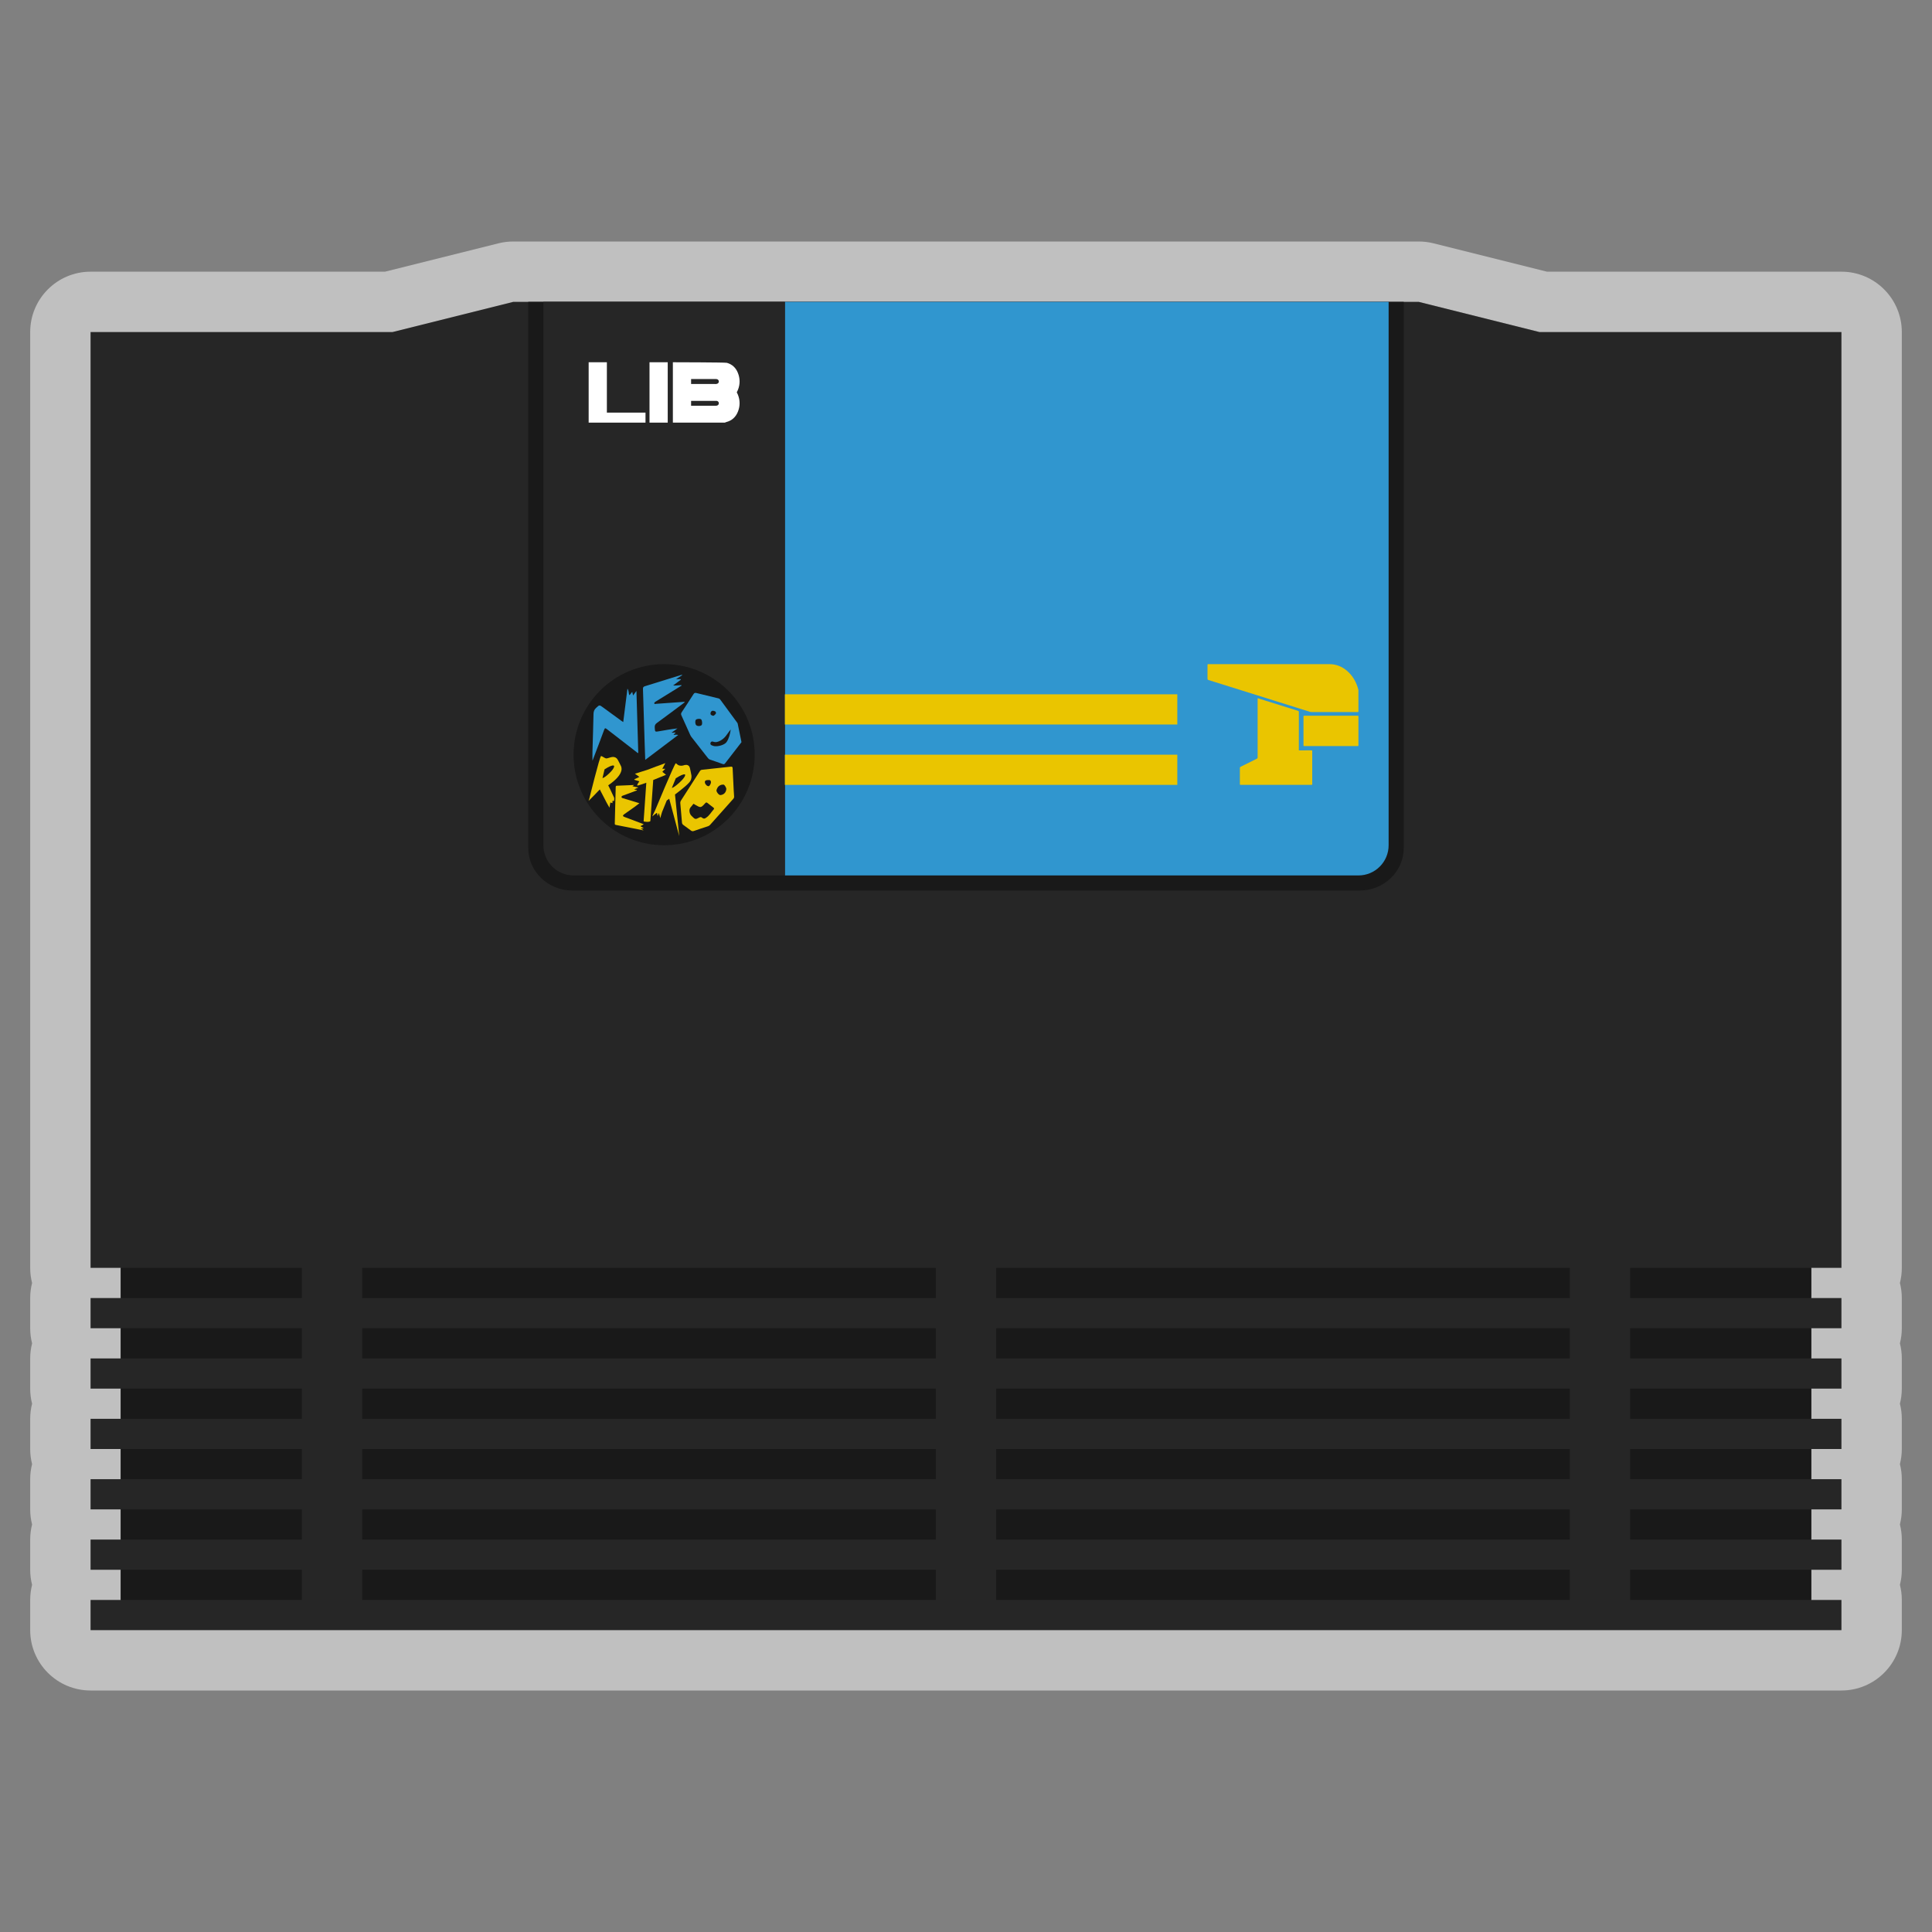 <?xml version="1.0" encoding="UTF-8" standalone="no"?>
<svg
   xmlns:dc="http://purl.org/dc/elements/1.1/"
   xmlns:cc="http://creativecommons.org/ns#"
   xmlns:rdf="http://www.w3.org/1999/02/22-rdf-syntax-ns#"
   xmlns:svg="http://www.w3.org/2000/svg"
   xmlns="http://www.w3.org/2000/svg"
   viewBox="0 0 320 320"
   height="320"
   width="320"
   xml:space="preserve"
   version="1.1"
   id="svg2"><rect x="0" y="0" width="320" height="320" fill="#808080" stroke="none"/><defs
     id="defs6"><clipPath
       id="clipPath16"
       clipPathUnits="userSpaceOnUse"><path
         id="path18"
         d="M 0,256 256,256 256,0 0,0 0,256 Z" /></clipPath><clipPath
       id="clipPath24"
       clipPathUnits="userSpaceOnUse"><path
         id="path26"
         d="M 4,224 252,224 252,32 4,32 4,224 Z" /></clipPath><clipPath
       id="clipPath44"
       clipPathUnits="userSpaceOnUse"><path
         id="path46"
         d="M 0,256 256,256 256,0 0,0 0,256 Z" /></clipPath></defs><g
     transform="matrix(1.25,0,0,-1.25,0,320)"
     id="g10"><g
       id="g12"><g
         clip-path="url(#clipPath16)"
         id="g14"><g
           id="g20"><g
             id="g22" /><g
             id="g28"><g
               style="opacity:0.5"
               id="g30"
               clip-path="url(#clipPath24)"><g
                 id="g32"
                 transform="translate(188,224)"><path
                   id="path34"
                   style="fill:#ffffff;fill-opacity:1;fill-rule:nonzero;stroke:none"
                   d="m 0,0 -120,0 c -0.654,0 -1.306,-0.08 -1.94,-0.239 L -136.985,-4 -176,-4 c -4.418,0 -8,-3.582 -8,-8 l 0,-124 c 0,-0.691 0.087,-1.361 0.252,-2 -0.165,-0.639 -0.252,-1.309 -0.252,-2 l 0,-4 c 0,-0.691 0.087,-1.361 0.252,-2 -0.165,-0.639 -0.252,-1.309 -0.252,-2 l 0,-4 c 0,-0.691 0.087,-1.361 0.252,-2 -0.165,-0.639 -0.252,-1.309 -0.252,-2 l 0,-0.133 0,-3.867 c 0,-0.691 0.087,-1.361 0.252,-2 -0.165,-0.639 -0.252,-1.309 -0.252,-2 l 0,-4 c 0,-0.691 0.087,-1.361 0.252,-2 -0.165,-0.639 -0.252,-1.309 -0.252,-2 l 0,-4 c 0,-0.691 0.087,-1.361 0.252,-2 -0.165,-0.639 -0.252,-1.309 -0.252,-2 l 0,-4 c 0,-4.418 3.582,-8 8,-8 l 232,0 c 4.418,0 8,3.582 8,8 l 0,4 c 0,0.691 -0.087,1.361 -0.252,2 0.165,0.639 0.252,1.309 0.252,2 l 0,4 c 0,0.691 -0.087,1.361 -0.252,2 0.165,0.639 0.252,1.309 0.252,2 l 0,4 c 0,0.691 -0.087,1.361 -0.252,2 0.165,0.639 0.252,1.309 0.252,2 l 0,4 c 0,0.691 -0.087,1.361 -0.252,2 0.165,0.639 0.252,1.309 0.252,2 l 0,4 c 0,0.691 -0.087,1.361 -0.252,2 0.165,0.639 0.252,1.309 0.252,2 l 0,4 c 0,0.691 -0.087,1.361 -0.252,2 0.165,0.639 0.252,1.309 0.252,2 l 0,124 c 0,4.418 -3.582,8 -8,8 L 16.985,-4 1.94,-0.239 C 1.306,-0.08 0.654,0 0,0" /></g></g></g></g></g></g><g
       transform="translate(244,44)"
       id="g36"><path
         id="path38"
         style="fill:#262626;fill-opacity:1;fill-rule:nonzero;stroke:none"
         d="m 0,0 -4,0 0,4 4,0 0,4 -4,0 0,4 4,0 0,4 -4,0 0,4 4,0 0,4 -4,0 0,4 4,0 0,4 -4,0 0,4 4,0 0,4 -4,0 0,4 4,0 0,124 -40,0 -16,4 -120,0 -16,-4 -40,0 0,-124 4,0 0,-4 -4,0 0,-4 4,0 0,-4 -4,0 0,-4 4,0 0,-4 -4,0 0,-0.133 0,-3.867 4,0 0,-4 -4,0 0,-4 4,0 0,-4 -4,0 0,-4 4,0 0,-4 -4,0 0,-4 232,0 0,4 z" /></g><g
       id="g40"><g
         clip-path="url(#clipPath44)"
         id="g42"><g
           transform="translate(186,216)"
           id="g48"><path
             id="path50"
             style="fill:#191919;fill-opacity:1;fill-rule:nonzero;stroke:none"
             d="m 0,0 -116,0 0,-72.386 c 0,-3.095 2.619,-5.614 5.839,-5.614 l 104.322,0 C -2.619,-78 0,-75.481 0,-72.386 L 0,0 Z" /></g><g
           transform="translate(180,140)"
           id="g52"><path
             id="path54"
             style="fill:#3096cf;fill-opacity:1;fill-rule:nonzero;stroke:none"
             d="M 0,0 -76,0 -76,76 4,76 4,4 C 4,1.791 2.209,0 0,0" /></g><path
           id="path56"
           style="fill:#191919;fill-opacity:1;fill-rule:nonzero;stroke:none"
           d="m 240,44 -24,0 0,4 24,0 0,-4 z" /><path
           id="path58"
           style="fill:#191919;fill-opacity:1;fill-rule:nonzero;stroke:none"
           d="m 240,52 -24,0 0,4 24,0 0,-4 z" /><path
           id="path60"
           style="fill:#191919;fill-opacity:1;fill-rule:nonzero;stroke:none"
           d="m 240,60 -24,0 0,4 24,0 0,-4 z" /><path
           id="path62"
           style="fill:#191919;fill-opacity:1;fill-rule:nonzero;stroke:none"
           d="m 240,68 -24,0 0,4 24,0 0,-4 z" /><path
           id="path64"
           style="fill:#191919;fill-opacity:1;fill-rule:nonzero;stroke:none"
           d="m 240,76 -24,0 0,4 24,0 0,-4 z" /><path
           id="path66"
           style="fill:#191919;fill-opacity:1;fill-rule:nonzero;stroke:none"
           d="m 240,84 -24,0 0,4 24,0 0,-4 z" /><path
           id="path68"
           style="fill:#191919;fill-opacity:1;fill-rule:nonzero;stroke:none"
           d="m 208,44 -76,0 0,4 76,0 0,-4 z" /><path
           id="path70"
           style="fill:#191919;fill-opacity:1;fill-rule:nonzero;stroke:none"
           d="m 208,52 -76,0 0,4 76,0 0,-4 z" /><path
           id="path72"
           style="fill:#191919;fill-opacity:1;fill-rule:nonzero;stroke:none"
           d="m 208,60 -76,0 0,4 76,0 0,-4 z" /><path
           id="path74"
           style="fill:#191919;fill-opacity:1;fill-rule:nonzero;stroke:none"
           d="m 208,68 -76,0 0,4 76,0 0,-4 z" /><path
           id="path76"
           style="fill:#191919;fill-opacity:1;fill-rule:nonzero;stroke:none"
           d="m 208,76 -76,0 0,4 76,0 0,-4 z" /><path
           id="path78"
           style="fill:#191919;fill-opacity:1;fill-rule:nonzero;stroke:none"
           d="m 208,84 -76,0 0,4 76,0 0,-4 z" /><path
           id="path80"
           style="fill:#191919;fill-opacity:1;fill-rule:nonzero;stroke:none"
           d="m 124,44 -76,0 0,4 76,0 0,-4 z" /><path
           id="path82"
           style="fill:#191919;fill-opacity:1;fill-rule:nonzero;stroke:none"
           d="m 124,52 -76,0 0,4 76,0 0,-4 z" /><path
           id="path84"
           style="fill:#191919;fill-opacity:1;fill-rule:nonzero;stroke:none"
           d="m 124,60 -76,0 0,4 76,0 0,-4 z" /><path
           id="path86"
           style="fill:#191919;fill-opacity:1;fill-rule:nonzero;stroke:none"
           d="m 124,68 -76,0 0,4 76,0 0,-4 z" /><path
           id="path88"
           style="fill:#191919;fill-opacity:1;fill-rule:nonzero;stroke:none"
           d="m 124,76 -76,0 0,4 76,0 0,-4 z" /><path
           id="path90"
           style="fill:#191919;fill-opacity:1;fill-rule:nonzero;stroke:none"
           d="m 124,84 -76,0 0,4 76,0 0,-4 z" /><path
           id="path92"
           style="fill:#191919;fill-opacity:1;fill-rule:nonzero;stroke:none"
           d="m 40,44 -24,0 0,4 24,0 0,-4 z" /><path
           id="path94"
           style="fill:#191919;fill-opacity:1;fill-rule:nonzero;stroke:none"
           d="m 40,52 -24,0 0,4 24,0 0,-4 z" /><path
           id="path96"
           style="fill:#191919;fill-opacity:1;fill-rule:nonzero;stroke:none"
           d="m 40,60 -24,0 0,4 24,0 0,-4 z" /><path
           id="path98"
           style="fill:#191919;fill-opacity:1;fill-rule:nonzero;stroke:none"
           d="m 40,68 -24,0 0,4 24,0 0,-4 z" /><path
           id="path100"
           style="fill:#191919;fill-opacity:1;fill-rule:nonzero;stroke:none"
           d="m 40,76 -24,0 0,4 24,0 0,-4 z" /><path
           id="path102"
           style="fill:#191919;fill-opacity:1;fill-rule:nonzero;stroke:none"
           d="m 40,84 -24,0 0,4 24,0 0,-4 z" /><g
           transform="translate(76,140)"
           id="g104"><path
             id="path106"
             style="fill:#262626;fill-opacity:1;fill-rule:nonzero;stroke:none"
             d="M 0,0 28,0 28,76 -4,76 -4,4 C -4,1.791 -2.209,0 0,0" /></g><g
           transform="translate(88.002,144)"
           id="g108"><path
             id="path110"
             style="fill:#191919;fill-opacity:1;fill-rule:nonzero;stroke:none"
             d="M 0,0 C -6.64,-0.003 -12.018,5.38 -12.002,12.013 -11.986,18.654 -6.64,23.995 -0.004,24 6.634,24.005 12.015,18.62 11.998,11.987 11.981,5.346 6.634,0.003 0,0" /></g><g
           transform="translate(98.245,157.692)"
           id="g112"><path
             id="path114"
             style="fill:#3096cf;fill-opacity:1;fill-rule:nonzero;stroke:none"
             d="M 0,0 C 0.012,-0.046 -0.054,-0.111 -0.108,-0.181 -0.79,-1.06 -1.475,-1.937 -2.15,-2.821 -2.253,-2.956 -2.339,-2.98 -2.497,-2.923 c -0.549,0.201 -1.104,0.389 -1.659,0.575 -0.12,0.041 -0.205,0.107 -0.281,0.204 -0.727,0.932 -1.458,1.86 -2.184,2.793 -0.078,0.1 -0.138,0.215 -0.19,0.33 -0.38,0.84 -0.752,1.684 -1.136,2.522 -0.072,0.158 -0.074,0.276 0.029,0.429 0.53,0.793 1.051,1.592 1.564,2.396 0.101,0.157 0.19,0.204 0.38,0.156 0.963,-0.244 1.929,-0.475 2.896,-0.704 0.125,-0.029 0.21,-0.086 0.285,-0.188 0.731,-1.001 1.467,-1.999 2.202,-2.999 0.034,-0.047 0.079,-0.096 0.09,-0.149 C -0.335,1.647 -0.174,0.851 0,0" /></g><g
           transform="translate(94.403,160.816)"
           id="g116"><path
             id="path118"
             style="fill:#3096cf;fill-opacity:1;fill-rule:nonzero;stroke:none"
             d="M 0,0 C 0.235,-0.002 0.526,0.277 0.518,0.497 0.511,0.672 0.15,1.01 -0.031,1.01 -0.206,1.009 -0.503,0.708 -0.516,0.519 -0.53,0.324 -0.208,0.001 0,0" /></g><g
           transform="translate(92.519,160.609)"
           id="g120"><path
             id="path122"
             style="fill:#3096cf;fill-opacity:1;fill-rule:nonzero;stroke:none"
             d="m 0,0 c -0.17,-0.007 -0.302,-0.176 -0.302,-0.361 0,-0.229 0.194,-0.253 0.335,-0.307 C 0.14,-0.71 0.437,-0.415 0.428,-0.306 0.407,-0.034 0.185,-0.043 0,0" /></g><g
           transform="translate(97.272,150.485)"
           id="g124"><path
             id="path126"
             style="fill:#eac500;fill-opacity:1;fill-rule:nonzero;stroke:none"
             d="m 0,0 c 0.013,-0.138 -0.022,-0.24 -0.115,-0.344 -1.025,-1.144 -2.047,-2.293 -3.068,-3.441 -0.08,-0.091 -0.171,-0.148 -0.289,-0.186 -0.623,-0.202 -1.246,-0.407 -1.864,-0.626 -0.161,-0.057 -0.272,-0.025 -0.399,0.073 -0.326,0.25 -0.657,0.495 -0.994,0.731 -0.127,0.088 -0.168,0.194 -0.18,0.341 -0.067,0.84 -0.14,1.678 -0.218,2.517 -0.014,0.145 0.017,0.263 0.095,0.384 0.834,1.291 1.665,2.584 2.492,3.88 0.076,0.119 0.162,0.175 0.302,0.189 1.266,0.131 2.532,0.263 3.796,0.408 C -0.23,3.951 -0.205,3.873 -0.193,3.695 -0.151,3.08 -0.058,0.614 0,0" /></g><g
           transform="translate(93.537,147.631)"
           id="g128"><path
             id="path130"
             style="fill:#191919;fill-opacity:1;fill-rule:nonzero;stroke:none"
             d="M 0,0 C 0.45,0.276 0.707,0.755 1.049,1.146 1.138,1.247 1.025,1.335 0.941,1.401 0.7,1.588 0.454,1.766 0.22,1.963 0.08,2.081 0.002,2.044 -0.101,1.93 -0.677,1.299 -0.679,1.303 -1.471,1.76 -1.537,1.798 -1.632,1.908 -1.682,1.826 -1.865,1.523 -2.23,1.343 -2.179,0.877 -2.15,0.619 -2.076,0.424 -1.886,0.24 -1.411,-0.222 -1.416,-0.235 -0.873,0.045 -0.746,0.11 -0.639,0.132 -0.518,0.026 -0.344,-0.125 -0.173,-0.148 0,0" /></g><g
           transform="translate(93.804,151.541)"
           id="g132"><path
             id="path134"
             style="fill:#eac500;fill-opacity:1;fill-rule:nonzero;stroke:none"
             d="M 0,0 C 0.448,-0.005 0.775,0.273 0.852,0.727 0.88,0.891 0.667,1.321 0.548,1.341 0.16,1.406 -0.198,1.226 -0.373,0.877 -0.4,0.825 -0.427,0.773 -0.451,0.72 -0.543,0.523 -0.216,0.003 0,0" /></g><g
           transform="translate(96.093,151.013)"
           id="g136"><path
             id="path138"
             style="fill:#eac500;fill-opacity:1;fill-rule:nonzero;stroke:none"
             d="M 0,0 C 0.001,0.233 -0.092,0.309 -0.444,0.303 -0.609,0.3 -0.806,0.286 -0.804,0.029 -0.802,-0.225 -0.57,-0.509 -0.347,-0.518 -0.22,-0.524 -0.001,-0.196 0,0" /></g><g
           transform="translate(90.39,166.532)"
           id="g140"><path
             id="path142"
             style="fill:#3096cf;fill-opacity:1;fill-rule:nonzero;stroke:none"
             d="m 0,0 c -0.253,-0.163 -0.506,-0.326 -0.811,-0.522 l 0.609,0 c 0.012,-0.024 0.023,-0.047 0.035,-0.071 -0.326,-0.243 -0.653,-0.487 -1.032,-0.769 0.414,-0.034 0.764,0.039 1.117,0.048 -0.003,-0.117 -0.1,-0.126 -0.16,-0.163 -1.048,-0.65 -2.099,-1.296 -3.149,-1.944 -0.058,-0.036 -0.117,-0.071 -0.174,-0.109 -0.076,-0.051 -0.153,-0.118 -0.126,-0.213 0.036,-0.125 0.147,-0.057 0.227,-0.051 1.211,0.086 2.422,0.174 3.633,0.259 0.054,0.004 0.114,0.032 0.182,-0.037 -0.075,-0.06 -0.145,-0.121 -0.22,-0.176 -1.154,-0.86 -2.303,-1.728 -3.469,-2.572 -0.237,-0.172 -0.317,-0.345 -0.297,-0.629 0.039,-0.579 0.024,-0.578 0.585,-0.478 0.799,0.142 1.598,0.281 2.427,0.374 -0.243,-0.174 -0.486,-0.348 -0.78,-0.558 0.22,-0.048 0.366,0.063 0.523,10e-4 -0.035,-0.13 -0.197,-0.139 -0.263,-0.283 0.19,-0.027 0.381,0.049 0.62,-0.027 -1.47,-1.11 -2.899,-2.19 -4.37,-3.301 -0.024,0.688 -0.049,1.319 -0.069,1.95 -0.076,2.477 -0.147,4.954 -0.231,7.431 -0.008,0.226 0.048,0.315 0.27,0.382 1.535,0.467 3.065,0.952 4.597,1.43 0.101,0.031 0.204,0.055 0.306,0.082 C -0.013,0.036 -0.007,0.018 0,0" /></g><g
           transform="translate(85.264,146.245)"
           id="g144"><path
             id="path146"
             style="fill:#eac500;fill-opacity:1;fill-rule:nonzero;stroke:none"
             d="m 0,0 c -0.108,-0.051 -0.224,0.026 -0.341,-0.071 0.112,-0.061 0.255,-0.068 0.343,-0.202 -0.381,0.076 -0.735,0.146 -1.089,0.216 -0.856,0.169 -1.711,0.341 -2.569,0.505 -0.116,0.022 -0.15,0.067 -0.147,0.184 0.046,1.611 0.088,3.222 0.124,4.832 0.003,0.138 0.041,0.173 0.183,0.178 0.741,0.026 1.484,0.063 2.24,0.097 C -1.3,5.64 -1.414,5.659 -1.455,5.568 -1.203,5.518 -0.953,5.467 -0.679,5.412 -0.864,5.291 -1.06,5.274 -1.227,5.131 -1.092,5.116 -0.974,5.103 -0.851,5.089 -0.898,4.979 -0.985,4.981 -1.049,4.957 -1.59,4.753 -2.133,4.553 -2.676,4.352 -2.773,4.316 -2.892,4.293 -2.909,4.171 -2.927,4.041 -2.812,4.016 -2.714,3.986 -2.05,3.784 -1.385,3.582 -0.72,3.38 -0.661,3.362 -0.603,3.343 -0.538,3.322 -0.763,3.15 -0.97,2.984 -1.185,2.83 -1.628,2.513 -2.076,2.203 -2.522,1.888 -2.782,1.704 -2.779,1.603 -2.506,1.499 -1.826,1.242 -1.146,0.987 -0.466,0.732 -0.307,0.672 -0.149,0.611 0.028,0.544 -0.099,0.415 -0.264,0.388 -0.402,0.277 -0.261,0.192 -0.128,0.111 0.006,0.03 0.004,0.02 0.002,0.01 0,0" /></g><g
           transform="translate(83.776,164.317)"
           id="g148"><path
             id="path150"
             style="fill:#3096cf;fill-opacity:1;fill-rule:nonzero;stroke:none"
             d="m 0,0 c 0.038,-0.159 0.071,-0.296 0.113,-0.47 0.15,0.205 0.274,0.375 0.442,0.605 0.083,-2.787 0.164,-5.501 0.244,-8.216 -0.111,-0.038 -0.159,0.056 -0.222,0.105 -1.319,1.016 -2.638,2.03 -3.949,3.054 -0.186,0.145 -0.256,0.158 -0.347,-0.09 -0.473,-1.285 -0.963,-2.563 -1.448,-3.844 -0.027,-0.071 -0.057,-0.14 -0.105,-0.257 0,0.464 -0.01,0.876 0.002,1.287 0.045,1.634 0.107,3.268 0.137,4.903 0.006,0.34 0.1,0.583 0.349,0.812 0.437,0.402 0.424,0.414 0.895,0.07 0.821,-0.601 1.643,-1.202 2.466,-1.802 0.061,-0.044 0.126,-0.084 0.229,-0.152 0.188,1.499 0.373,2.963 0.557,4.428 0.184,-0.263 0.151,-0.569 0.239,-0.861 C -0.219,-0.346 -0.183,-0.136 0,0" /></g><g
           transform="translate(96.827,159.348)"
           id="g152"><path
             id="path154"
             style="fill:#191919;fill-opacity:1;fill-rule:nonzero;stroke:none"
             d="m 0,0 c -0.098,-0.642 -0.23,-1.197 -0.558,-1.68 -0.271,-0.399 -1.26,-0.649 -1.716,-0.516 -0.094,0.027 -0.183,0.059 -0.267,0.097 -0.305,0.137 -0.125,0.597 0.189,0.483 0.004,-0.002 0.007,-0.003 0.011,-0.004 0.374,-0.137 0.684,-0.025 0.998,0.15 0.371,0.207 0.648,0.509 0.883,0.857 C -0.332,-0.422 -0.184,-0.244 0,0" /></g><g
           transform="translate(92.257,159.904)"
           id="g156"><path
             id="path158"
             style="fill:#191919;fill-opacity:1;fill-rule:nonzero;stroke:none"
             d="M 0,0 C -0.155,0.14 -0.18,0.594 -0.04,0.731 0.096,0.864 0.518,0.89 0.649,0.774 0.784,0.655 0.829,0.161 0.717,0.026 0.577,-0.143 0.175,-0.158 0,0" /></g><g
           transform="translate(94.446,161.826)"
           id="g160"><path
             id="path162"
             style="fill:#191919;fill-opacity:1;fill-rule:nonzero;stroke:none"
             d="M 0,0 C 0.185,-0.044 0.407,-0.035 0.428,-0.306 0.437,-0.415 0.14,-0.71 0.033,-0.669 -0.109,-0.615 -0.302,-0.591 -0.302,-0.362 -0.303,-0.176 -0.17,-0.008 0,0" /></g><g
           transform="translate(95.455,150.649)"
           id="g164"><path
             id="path166"
             style="fill:#191919;fill-opacity:1;fill-rule:nonzero;stroke:none"
             d="m 0,0 c -0.216,-0.016 -0.586,0.474 -0.512,0.678 0.02,0.055 0.043,0.109 0.064,0.164 C -0.304,1.204 0.038,1.414 0.43,1.384 0.55,1.374 0.8,0.963 0.786,0.798 0.748,0.339 0.447,0.033 0,0" /></g><g
           transform="translate(94.204,152.372)"
           id="g168"><path
             id="path170"
             style="fill:#191919;fill-opacity:1;fill-rule:nonzero;stroke:none"
             d="m 0,0 c 0.016,-0.195 -0.174,-0.541 -0.301,-0.547 -0.223,-0.009 -0.478,0.254 -0.503,0.506 -0.024,0.256 0.171,0.288 0.335,0.305 C -0.118,0.3 -0.019,0.232 0,0" /></g><g
           transform="translate(87.76,153.733)"
           id="g172"><path
             id="path174"
             style="fill:#eac500;fill-opacity:1;fill-rule:nonzero;stroke:none"
             d="M 0,0 0.397,0.397 0,0.397 0.397,1.149 -0.725,0.731 c 0,0.003 -0.001,0.008 -0.001,0.008 0,0 -0.429,-0.166 -0.886,-0.339 l -0.008,-0.003 0,0 C -1.74,0.352 -1.861,0.306 -1.978,0.263 -2.064,0.231 -3.629,-0.257 -3.629,-0.257 l 0.589,-0.421 -0.641,-0.301 c -0.036,-0.017 -0.033,-0.078 0.004,-0.089 l 0.637,-0.2 c 0,0 -0.423,-0.548 -0.237,-0.555 0.108,-0.004 1.156,0.37 1.156,0.37 L -2.477,-6.55 c -0.006,-0.083 0.88,-0.155 0.894,0.044 l 0.379,5.417 1.695,0.692 L 0,0 Z" /></g><g
           transform="translate(81.367,154.387)"
           id="g176"><path
             id="path178"
             style="fill:#eac500;fill-opacity:1;fill-rule:nonzero;stroke:none"
             d="m 0,0 c -0.05,-0.213 -0.27,-0.504 -0.659,-0.873 -0.389,-0.369 -0.682,-0.576 -0.877,-0.621 l 0.275,1.165 C -0.657,0.054 -0.26,0.222 -0.068,0.177 0.001,0.161 0.024,0.102 0,0 M 0.925,0.086 C 0.921,0.104 0.838,0.271 0.676,0.588 0.614,0.71 0.548,0.832 0.479,0.956 0.409,1.08 0.32,1.17 0.213,1.228 0.152,1.259 0.09,1.281 0.029,1.296 -0.13,1.333 -0.333,1.31 -0.579,1.227 -0.825,1.143 -0.983,1.106 -1.054,1.118 -1.128,1.13 -1.246,1.186 -1.405,1.286 c -0.16,0.099 -0.265,0.149 -0.316,0.151 -0.166,0.012 -1.563,-5.669 -1.563,-5.669 -0.015,-0.066 -0.034,-0.119 -0.054,-0.16 -0.02,-0.041 -0.033,-0.074 -0.039,-0.099 -0.02,-0.081 1.485,1.497 1.485,1.497 l 0.936,-1.805 0.347,-0.61 0.117,0.688 0.281,-0.089 0,0.298 0.22,0 0.017,0.389 c -0.407,0.884 -0.674,1.443 -0.799,1.677 1.051,0.726 1.634,1.387 1.749,1.982 0.036,0.189 0.019,0.373 -0.051,0.55" /></g><g
           transform="translate(89.961,152.241)"
           id="g180"><path
             id="path182"
             style="fill:#eac500;fill-opacity:1;fill-rule:nonzero;stroke:none"
             d="m 0,0 c -0.438,-0.394 -0.751,-0.611 -0.939,-0.653 l 0.523,1.284 C 0.219,1.031 0.618,1.202 0.781,1.143 0.84,1.122 0.846,1.055 0.801,0.943 0.705,0.708 0.438,0.394 0,0 M 1.549,1.568 C 1.522,1.706 1.492,1.846 1.457,1.986 1.423,2.127 1.364,2.231 1.281,2.3 1.233,2.336 1.182,2.364 1.13,2.383 0.995,2.431 0.807,2.414 0.565,2.331 0.323,2.249 -0.048,2.315 -0.169,2.432 -0.29,2.549 -0.374,2.61 -0.419,2.614 -0.566,2.634 -3.16,-3.624 -3.16,-3.624 c 0,0 -0.424,-0.835 -0.353,-0.783 0.071,0.051 0.609,0.547 0.617,0.423 0.008,-0.125 0.074,-0.381 0.074,-0.381 l 0.173,0.397 c 0,0 0.197,-0.747 0.192,-0.677 -0.004,0.07 0.214,0.787 0.214,0.787 l 0.632,1.552 c 0,0 0.137,0.096 0.324,0.229 L 0.041,-7.025 -0.52,-1.516 C 0.345,-0.87 1.43,-0.003 1.574,0.386 1.652,0.595 1.679,0.8 1.658,1 c 0,0.02 -0.037,0.209 -0.109,0.568" /></g><path
           id="path184"
           style="fill:#ffffff;fill-opacity:1;fill-rule:nonzero;stroke:none"
           d="m 86.063,208 2.414,0 0,-8 -2.414,0 0,8 z" /><g
           transform="translate(95.063,202.28)"
           id="g186"><path
             id="path188"
             style="fill:#ffffff;fill-opacity:1;fill-rule:nonzero;stroke:none"
             d="m 0,0 c -0.054,-0.025 -0.117,-0.035 -0.176,-0.043 -0.061,-0.007 -0.122,-0.002 -0.183,-0.002 -1.043,0 -2.087,0 -3.13,0 l 0,0.647 3.387,0 C -0.071,0.597 -0.041,0.59 -0.012,0.579 0.107,0.533 0.194,0.403 0.187,0.283 0.18,0.15 0.114,0.053 0,0 m -0.394,3.498 c 0.068,0 0.136,0.004 0.203,-0.002 C -0.13,3.491 -0.068,3.483 -0.012,3.462 0.107,3.416 0.194,3.286 0.187,3.166 0.18,3.033 0.114,2.935 0,2.883 -0.054,2.858 -0.117,2.847 -0.176,2.84 -0.201,2.837 -0.227,2.837 -0.252,2.837 l -0.023,0 c -0.028,0 -0.056,10e-4 -0.084,10e-4 -1.043,0 -2.087,0 -3.13,0 l 0,0.66 c 1.032,0 2.063,0 3.095,0 M 2.563,1.738 C 2.622,1.842 2.675,1.953 2.722,2.072 3.014,2.813 3.007,3.566 2.714,4.304 2.439,4.999 1.947,5.449 1.253,5.644 1.022,5.709 -5.904,5.72 -5.904,5.72 l 0,-8 c 0,0 5.391,0 6.879,0 0.068,0.026 0.135,0.06 0.206,0.078 0.737,0.188 1.252,0.658 1.541,1.391 C 3.014,-0.07 3.007,0.683 2.714,1.421 2.67,1.533 2.619,1.638 2.563,1.738" /></g><g
           transform="translate(80.414,201.326)"
           id="g190"><path
             id="path192"
             style="fill:#ffffff;fill-opacity:1;fill-rule:nonzero;stroke:none"
             d="m 0,0 0,6.674 -2.414,0 0,-8 7.533,0 L 5.119,0 0,0 Z" /></g><path
           id="path194"
           style="fill:#eac500;fill-opacity:1;fill-rule:nonzero;stroke:none"
           d="m 156,160 -52,0 0,4 52,0 0,-4 z" /><path
           id="path196"
           style="fill:#eac500;fill-opacity:1;fill-rule:nonzero;stroke:none"
           d="m 156,152 -52,0 0,4 52,0 0,-4 z" /><g
           transform="translate(168.227,167.997)"
           id="g198"><path
             id="path200"
             style="fill:#eac500;fill-opacity:1;fill-rule:nonzero;stroke:none"
             d="m 0,0 c 2.635,0 5.269,-0.002 7.904,0.001 0.899,0.001 1.679,-0.306 2.352,-0.883 0.779,-0.667 1.248,-1.522 1.505,-2.498 0.01,-0.036 0.009,-0.074 0.009,-0.112 0.001,-0.914 -10e-4,-1.829 0.003,-2.743 0,-0.089 -0.02,-0.112 -0.112,-0.112 -2.048,0.003 -4.095,0.002 -6.142,0.001 -0.056,0 -0.109,0.009 -0.161,0.026 -3.118,0.978 -6.236,1.956 -9.354,2.934 -1.363,0.427 -2.725,0.857 -4.09,1.279 -0.114,0.035 -0.142,0.083 -0.141,0.196 0.006,0.595 0.005,1.19 0,1.785 0,0.1 0.02,0.129 0.127,0.129 C -5.4,-0.001 -2.7,0 0,0" /></g><g
           transform="translate(166.641,163.488)"
           id="g202"><path
             id="path204"
             style="fill:#eac500;fill-opacity:1;fill-rule:nonzero;stroke:none"
             d="M 0,0 C 0.375,-0.118 0.737,-0.232 1.1,-0.345 2.512,-0.788 3.923,-1.232 5.337,-1.671 5.436,-1.702 5.465,-1.743 5.465,-1.846 5.461,-3.492 5.462,-5.138 5.463,-6.783 c 0,-0.154 -0.022,-0.132 0.138,-0.133 0.508,-10e-4 1.017,-0.002 1.525,0.002 0.081,0 0.112,-0.012 0.112,-0.103 -0.004,-1.455 -0.004,-2.911 -0.001,-4.366 0,-0.086 -0.024,-0.105 -0.108,-0.105 -3.123,0.002 -6.246,0.002 -9.369,0 -0.091,0 -0.113,0.022 -0.112,0.111 0.004,0.714 0.003,1.429 0,2.143 0,0.071 0.023,0.106 0.088,0.138 0.724,0.359 1.446,0.722 2.17,1.081 0.071,0.035 0.096,0.073 0.096,0.154 C 0,-5.287 0,-2.713 0,-0.139 L 0,0 Z" /></g><g
           transform="translate(176.359,161.163)"
           id="g206"><path
             id="path208"
             style="fill:#eac500;fill-opacity:1;fill-rule:nonzero;stroke:none"
             d="m 0,0 c 1.175,0 2.349,-0.001 3.524,0.002 0.095,0.001 0.117,-0.025 0.117,-0.117 -0.003,-1.264 -0.003,-2.529 0,-3.793 0,-0.087 -0.017,-0.114 -0.111,-0.114 -2.353,0.003 -4.705,0.003 -7.058,0.001 -0.092,-0.001 -0.112,0.023 -0.112,0.112 0.003,1.264 0.003,2.529 0,3.793 0,0.09 0.019,0.119 0.116,0.118 C -2.349,-0.001 -1.175,0 0,0" /></g></g></g></g></svg>